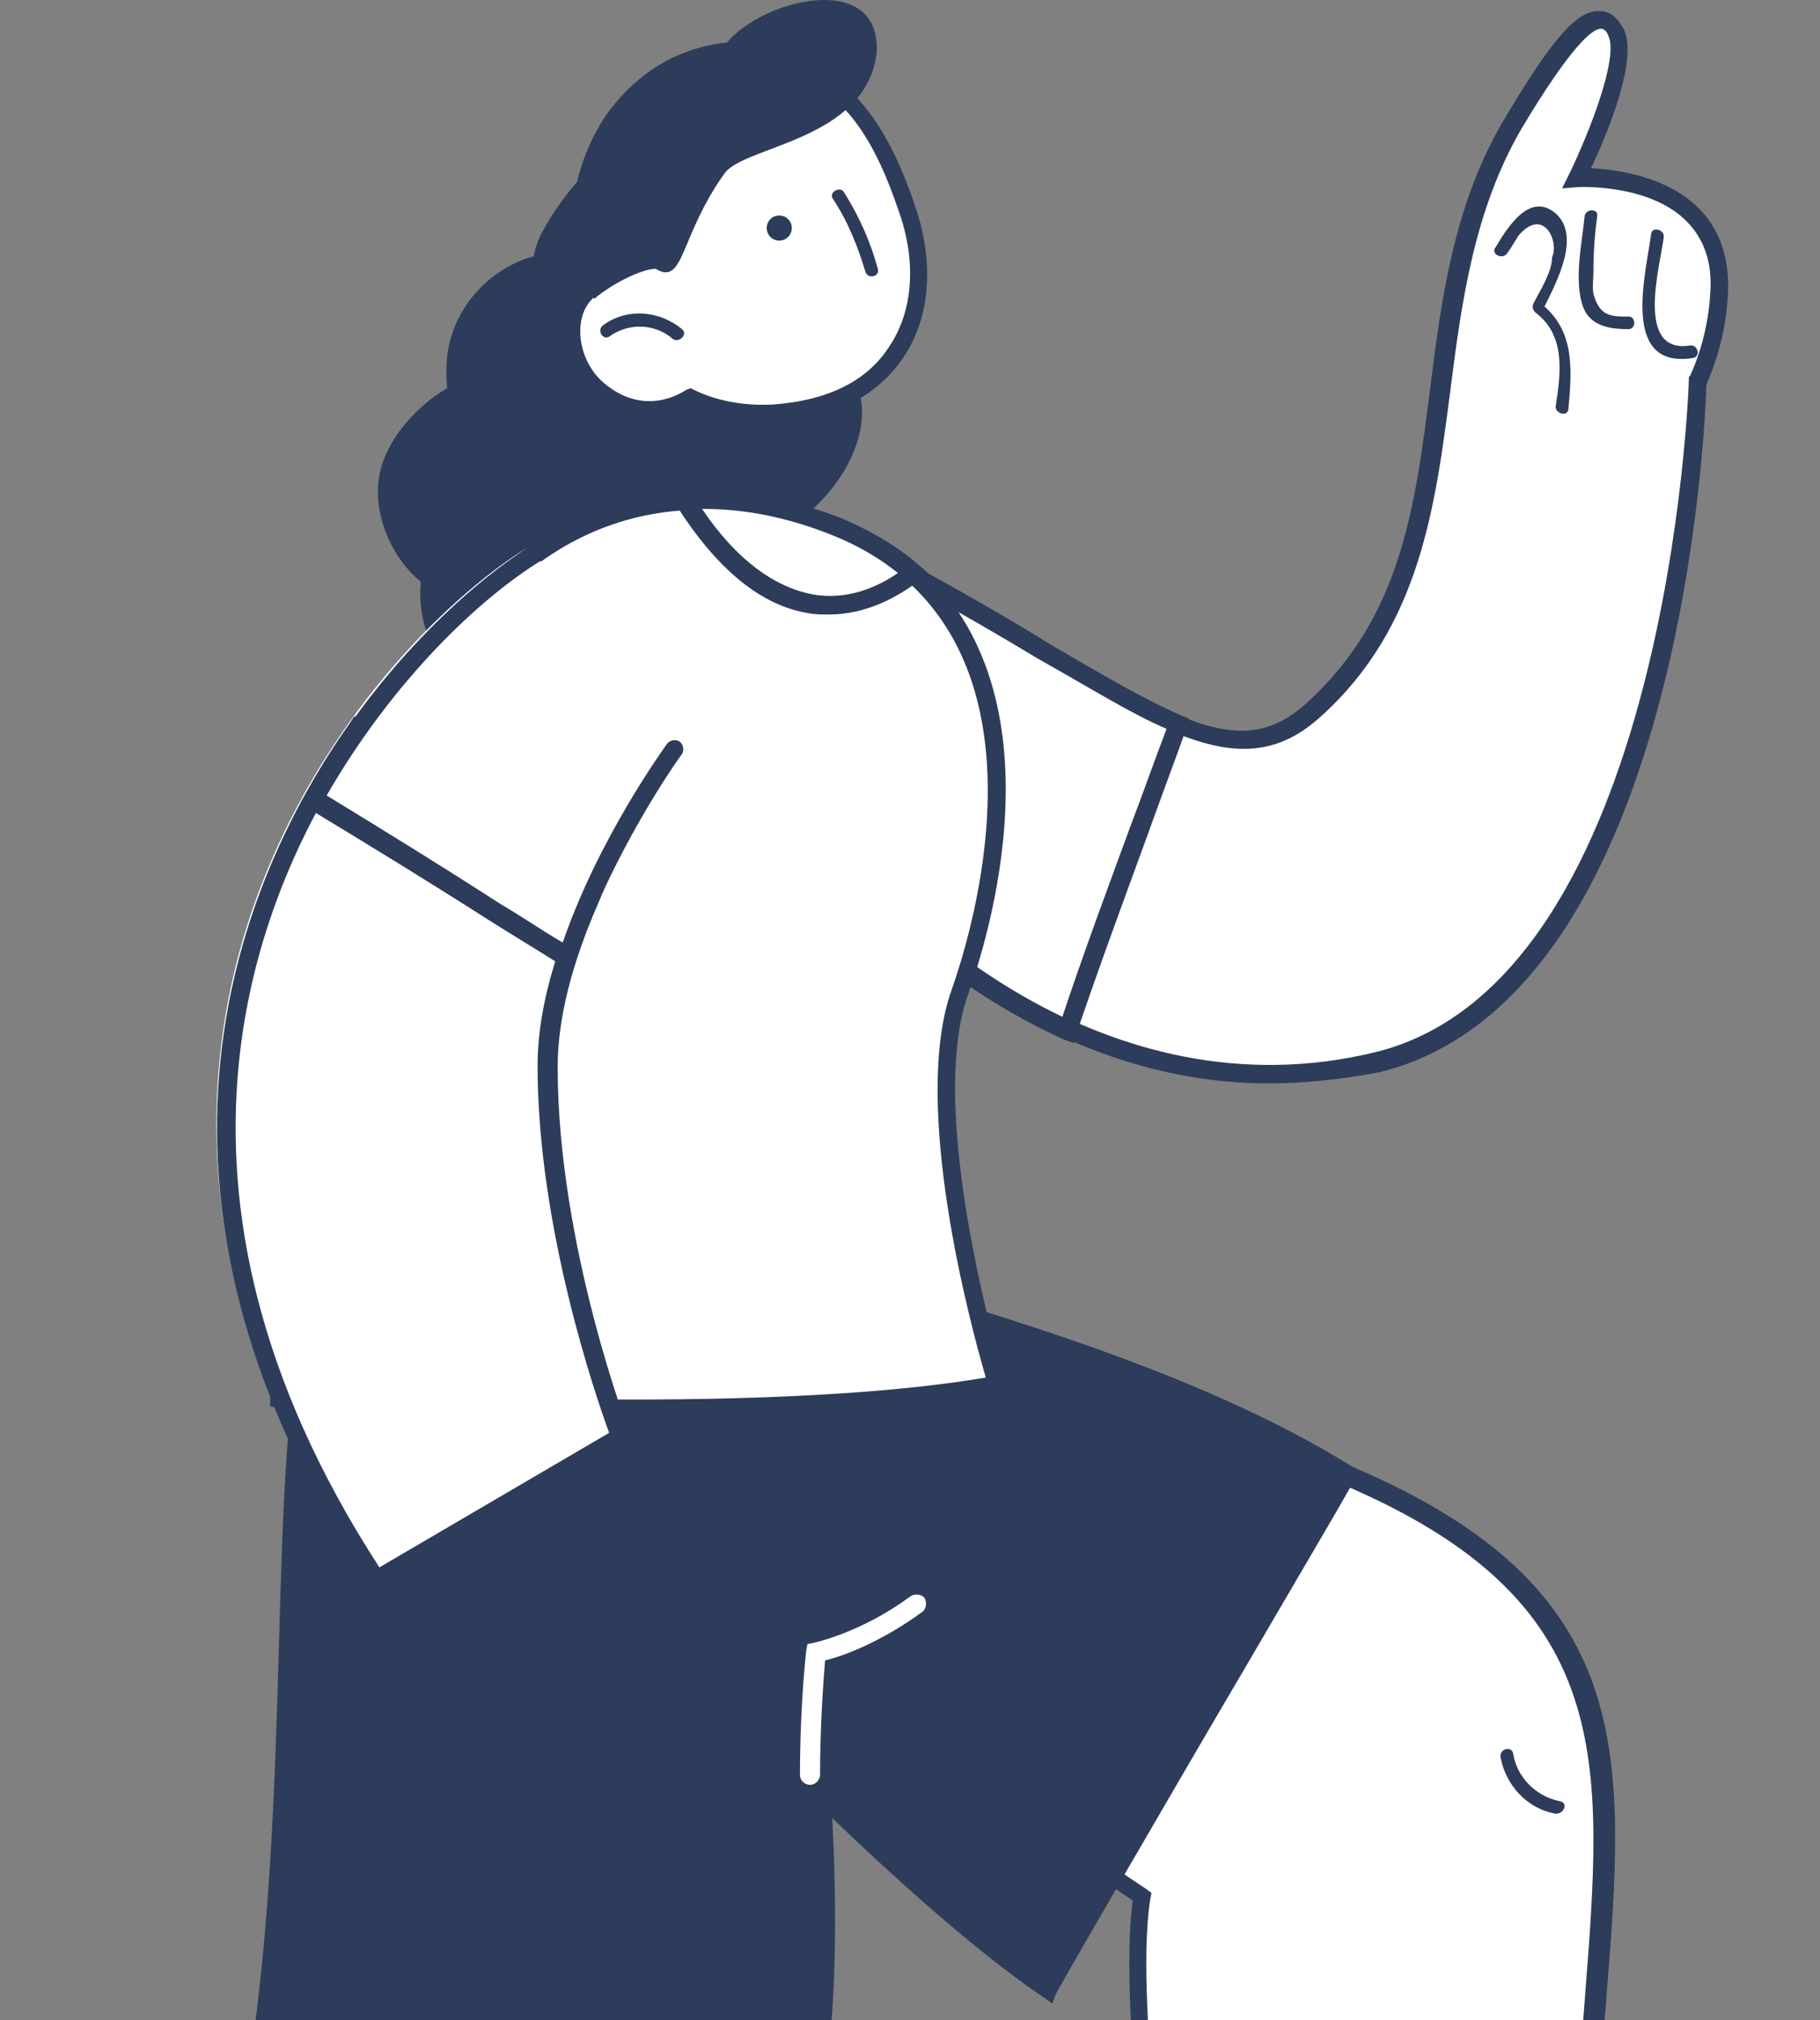 <svg width="227" height="252" viewBox="0 0 227 252" fill="none" xmlns="http://www.w3.org/2000/svg">
<rect x="0" y="0" width="227" height="252" fill="#808080" stroke="none"/>
<g clip-path="url(#clip0_1311_1085)">
<path d="M197.803 288.966C197.647 285.359 197.647 281.439 197.647 277.205C197.96 230.477 212.679 203.036 168.208 184.063C155.367 178.574 139.708 169.793 116.69 163.051C92.105 155.838 98.525 158.346 98.525 158.346L64.075 183.279C136.42 232.672 131.096 228.909 142.684 236.749C140.804 248.353 144.406 271.09 145.189 293.827C162.571 292.572 180.265 291.161 197.803 288.966Z" fill="white"/>
<path d="M143.779 294.924V293.67C143.466 284.889 142.84 276.421 142.214 268.11C141.117 255.409 140.335 244.433 141.274 237.063C133.914 232.045 133.445 231.732 111.678 216.992L61.883 182.965L96.489 158.033C96.489 157.876 96.489 157.562 96.489 157.406C96.959 155.994 96.959 155.838 116.846 161.796C133.914 166.814 147.068 172.929 157.716 177.947C161.631 179.829 165.232 181.397 168.677 182.965C204.38 198.175 202.814 218.717 200.309 249.764C199.682 257.918 198.899 267.17 198.899 277.205C198.899 281.439 198.899 285.359 199.056 288.966V290.063L197.96 290.22C181.048 292.259 163.666 293.827 145.032 294.924H143.779ZM65.798 183.122L112.775 215.11C135.01 230.32 135.01 230.32 142.997 235.652L143.623 236.122L143.466 236.906C142.37 243.962 143.31 255.096 144.249 268.11C144.876 276.108 145.502 284.261 145.815 292.572C163.666 291.475 180.108 289.906 196.394 288.025C196.237 284.732 196.237 281.125 196.237 277.205C196.237 267.17 197.02 257.761 197.647 249.607C199.995 219.501 201.718 199.743 167.425 185.16C163.98 183.749 160.378 182.024 156.463 180.142C145.972 175.282 132.818 169.166 115.906 164.148C105.102 161.012 100.561 159.758 98.681 159.287L65.798 183.122Z" fill="#2D3C5A"/>
<path d="M130.783 248.196C132.505 245.06 160.221 197.548 168.051 183.906C156.15 176.379 139.552 169.636 116.533 162.894C91.948 155.681 98.368 158.19 98.368 158.19L63.919 183.122C103.536 227.655 123.579 243.335 130.783 248.196Z" fill="#2D3C5A"/>
<path d="M131.252 249.921L130.156 249.137C121.544 243.335 101.5 227.184 62.979 183.749L62.04 182.808L96.489 158.033C96.489 157.876 96.489 157.562 96.489 157.406C96.959 155.994 96.959 155.838 116.846 161.796C140.178 168.696 156.62 175.438 168.678 182.965L169.617 183.592L168.991 184.533C166.329 189.237 161.318 197.705 155.837 207.113C145.502 224.675 132.818 246.628 131.722 248.667L131.252 249.921ZM65.485 183.279C102.753 225.146 122.64 241.14 130.313 246.471C133.132 241.453 144.093 222.637 153.801 206.015C158.969 197.234 163.667 189.237 166.485 184.376C154.741 177.163 138.612 170.734 116.22 163.992C105.415 160.855 100.874 159.601 98.995 159.13L65.485 183.279Z" fill="#2D3C5A"/>
<path d="M39.334 164.776C33.07 188.61 40.43 253.057 24.145 285.829C14.749 304.646 -26.434 377.874 -26.434 377.874L41.37 418.801C41.37 418.801 48.103 410.804 41.37 401.866C34.636 392.928 27.12 387.753 50.608 349.022C83.649 294.611 96.019 266.542 96.019 208.995C96.019 183.435 93.827 160.385 93.827 160.385L39.334 164.776Z" fill="white"/>
<path d="M41.683 420.212L-28 378.188L-27.374 377.247C-26.904 376.463 13.966 304.019 23.205 285.359C33.227 265.288 34.166 231.888 34.949 205.231C35.419 188.296 35.889 173.713 38.238 164.619L38.394 163.835H39.177L94.767 159.287L94.923 160.385C94.923 160.542 97.116 183.749 97.116 209.152C97.116 265.445 85.684 293.67 51.548 349.806C29.782 385.558 35.106 392.144 41.056 399.67C41.526 400.141 41.839 400.611 42.309 401.238C49.512 410.804 42.309 419.585 42.309 419.585L41.683 420.212ZM-24.868 377.247L41.056 417.076C42.466 414.881 45.441 408.922 40.43 402.493C39.96 402.023 39.647 401.552 39.177 400.925C32.6 392.614 26.963 385.401 49.512 348.395C83.492 292.572 94.767 264.661 94.767 208.995C94.767 186.885 93.044 166.5 92.575 161.639L40.117 166.03C37.925 174.968 37.611 189.08 37.142 205.388C36.359 233.77 35.419 265.915 25.241 286.457C16.628 303.705 -19.857 368.466 -24.868 377.247Z" fill="#2D3C5A"/>
<path d="M44.658 359.215C46.38 356.078 48.26 352.629 50.608 349.022C83.649 294.611 96.02 266.542 96.02 208.995C96.02 183.435 93.827 160.385 93.827 160.385L39.334 164.932C33.07 188.767 40.43 253.214 24.145 285.986C19.604 294.924 8.016 316.407 -3.102 336.164C12.557 344.161 28.529 352.001 44.658 359.215Z" fill="white"/>
<path d="M45.128 360.783L44.188 360.312C28.686 353.256 13.027 345.729 -3.572 337.105L-4.668 336.478L-4.042 335.38C10.365 309.664 19.447 292.729 23.205 285.202C33.227 265.131 34.166 231.731 34.949 205.075C35.419 188.14 35.889 173.557 38.238 164.462L38.394 163.678H39.177L94.767 159.13L94.923 160.228C94.923 160.385 97.116 183.592 97.116 208.995C97.116 265.288 85.685 293.513 51.548 349.649C49.356 353.256 47.32 356.706 45.597 359.842L45.128 360.783ZM-1.536 335.537C14.28 343.691 29.312 351.061 44.188 357.647C45.754 354.667 47.633 351.531 49.669 348.395C83.649 292.572 94.923 264.661 94.923 208.995C94.923 186.885 93.201 166.5 92.731 161.639L40.273 166.03C38.081 174.968 37.768 189.08 37.298 205.388C36.515 233.77 35.576 265.915 25.397 286.457C21.483 293.67 12.557 310.291 -1.536 335.537Z" fill="#2D3C5A"/>
<path d="M100.091 269.835C109.956 233.456 93.827 160.228 93.827 160.228L39.334 164.776C34.636 182.965 37.611 224.675 32.287 258.075C33.227 258.232 92.105 269.208 100.091 269.835Z" fill="#2D3C5A"/>
<path d="M101.03 271.09H100.091C93.671 270.619 55.619 263.72 33.383 259.486L30.878 259.016L31.035 257.918C33.697 241.14 34.323 222.01 34.793 205.075C35.263 188.14 35.732 173.557 38.081 164.462L38.238 163.678H39.02L94.454 159.13L94.61 160.071C95.236 163.051 110.739 234.084 100.874 270.149L101.03 271.09ZM33.54 257.134H33.697C69.243 263.72 92.731 267.797 99.151 268.581C107.607 235.024 94.61 170.421 92.731 161.483L40.117 165.873C37.924 174.811 37.611 188.924 37.142 205.231C36.672 221.696 36.202 240.356 33.54 257.134Z" fill="#2D3C5A"/>
<path d="M101.031 222.637C100.404 222.637 99.778 222.166 99.778 221.382C99.778 212.445 100.561 205.859 100.561 205.859L100.717 205.075L101.5 204.918C101.5 204.918 107.451 203.663 113.558 199.116C114.028 198.802 114.81 198.802 115.28 199.273C115.593 199.743 115.593 200.527 115.124 200.998C109.8 204.918 104.945 206.643 102.91 207.113C102.753 209.152 102.283 214.64 102.283 221.539C102.127 222.166 101.657 222.637 101.031 222.637Z" fill="white"/>
<path d="M194.515 224.675C191.54 224.048 189.191 221.696 188.721 218.717C188.564 217.776 186.998 218.089 187.155 219.187C187.781 222.637 190.443 225.616 194.045 226.243C195.141 226.243 195.611 224.832 194.515 224.675Z" fill="#2D3C5A"/>
<path d="M112.618 71.163C141.9 87 153.018 98.603 163.979 88.568C185.119 69.281 174.627 39.174 188.721 15.497C195.611 3.893 199.525 -0.027 201.561 4.05C203.597 8.127 196.707 22.082 196.707 22.082C196.707 22.082 215.497 20.985 214.401 36.665C213.932 42.781 211.739 47.328 211.739 47.328C211.739 47.328 209.547 122.908 171.809 132.317C134.071 141.725 106.98 109.266 106.98 109.266L112.618 71.163Z" fill="white"/>
<path d="M158.185 135.139C127.494 135.139 106.197 110.207 106.041 109.894L105.728 109.423L111.678 69.281L113.087 70.065C119.977 73.828 125.771 77.121 130.782 80.257C147.537 90.293 155.21 94.84 163.04 87.627C174.784 76.964 176.506 63.166 178.385 48.426C179.795 37.136 181.361 25.375 187.624 14.869C193.575 4.834 196.706 1.227 199.525 1.384C200.778 1.384 201.717 2.168 202.5 3.579C204.379 7.343 200.465 16.751 198.429 20.985C201.561 21.142 207.824 21.926 211.896 26.003C214.558 28.668 215.81 32.432 215.497 36.979C215.184 42.624 213.305 46.858 212.835 47.955C212.679 53.6 209.547 124.476 172.122 133.728C167.267 134.669 162.57 135.139 158.185 135.139ZM108.233 108.796C111.521 112.402 137.202 139.687 171.652 131.219C208.138 122.124 210.643 48.112 210.643 47.328V47.014L210.8 46.858C210.8 46.858 212.992 42.467 213.305 36.665C213.618 32.745 212.522 29.766 210.33 27.571C205.632 22.866 196.863 23.337 196.863 23.337L194.827 23.494L195.767 21.612C198.272 16.437 201.874 7.186 200.621 4.52C200.465 4.05 200.151 3.579 199.682 3.579C198.586 3.579 195.924 5.775 189.817 15.967C183.866 26.159 182.3 37.606 180.891 48.739C179.012 63.166 177.133 78.219 164.762 89.352C155.68 97.663 146.441 92.174 129.686 82.296C124.988 79.473 119.664 76.337 113.557 73.044L108.233 108.796Z" fill="#2D3C5A"/>
<path d="M146.911 90.293C138.925 87 128.433 79.63 112.618 71.163L106.98 109.266C106.98 109.266 117.002 121.184 133.131 128.553C137.516 115.695 142.37 102.994 146.911 90.293Z" fill="white"/>
<path d="M133.914 130.121L132.661 129.651C116.376 122.281 106.354 110.521 106.041 110.05L105.728 109.58L111.678 69.281L113.087 70.065C119.977 73.828 125.615 77.121 130.782 80.257C137.515 84.177 142.839 87.314 147.224 89.195L148.32 89.666L148.007 90.763C146.441 95.154 144.718 99.701 143.153 104.092C140.177 112.246 137.046 120.713 134.227 129.024L133.914 130.121ZM108.233 108.796C110.112 110.834 119.038 120.4 132.504 126.829C135.166 118.831 138.142 110.834 140.96 103.151C142.526 99.074 143.936 94.997 145.501 90.92C141.117 89.038 136.106 85.902 129.686 82.296C124.988 79.473 119.664 76.337 113.557 73.044L108.233 108.796Z" fill="#2D3C5A"/>
<path d="M192.635 38.233C194.201 35.097 197.176 29.452 194.044 26.63C190.756 23.807 187.937 28.512 186.528 30.864C185.902 31.648 187.311 32.432 187.937 31.648C188.407 31.02 188.877 30.236 189.347 29.452C192.478 25.689 194.514 30.079 193.575 32.118C193.575 34 192.009 36.352 191.226 37.92C191.069 38.39 191.226 38.704 191.539 39.017C195.297 41.84 194.671 46.544 194.044 50.621C193.888 51.562 195.454 52.032 195.61 51.092C196.08 46.231 196.393 41.526 192.635 38.233Z" fill="#2D3C5A"/>
<path d="M203.127 39.488C200.935 39.488 199.525 39.488 198.742 36.665C198.586 35.881 198.742 34.784 198.742 33.843C198.742 31.491 198.899 29.295 199.212 26.943C199.369 26.003 197.803 26.003 197.646 26.943C197.333 30.236 196.237 35.097 197.49 38.39C198.429 40.742 200.935 41.056 203.127 41.056C204.067 41.056 204.067 39.488 203.127 39.488Z" fill="#2D3C5A"/>
<path d="M210.8 43.094C203.91 44.192 207.042 33.216 207.511 29.609C207.668 28.668 206.102 28.198 205.946 29.139C205.319 34 202.031 46.074 211.113 44.662C212.209 44.506 211.739 42.938 210.8 43.094Z" fill="#2D3C5A"/>
<path d="M67.52 29.139C67.05 30.079 66.737 31.02 66.58 31.961C61.413 33.372 57.028 37.763 55.932 43.408C55.619 45.133 55.619 46.858 55.776 48.426C52.487 50.307 49.512 53.6 48.259 56.423C45.597 61.754 47.946 68.81 52.487 72.574C52.174 76.023 52.957 79.63 55.149 82.296C56.089 83.393 57.028 84.334 58.124 84.961C59.534 87.313 61.883 88.882 65.328 89.509C73.627 91.077 82.866 84.648 88.346 79.003C91.478 75.71 93.984 71.633 95.549 67.399C97.115 66.929 98.368 66.145 99.621 64.89C106.511 60.029 111.365 49.21 103.379 44.035C102.753 42.31 101.656 40.899 100.09 40.115C98.211 38.547 96.489 37.92 94.923 38.233C96.959 37.606 98.681 36.508 100.247 34.94C101.343 31.491 102.126 28.041 102.596 24.434C102.909 21.769 104.318 20.044 106.041 19.103C97.898 11.89 78.168 9.538 67.52 29.139Z" fill="#2D3C5A"/>
<path d="M123.11 172.302C91.948 178.104 34.949 173.87 34.949 173.87C34.949 173.87 35.106 138.589 43.718 105.033C51.548 74.612 67.677 63.009 83.962 62.068C90.382 61.597 96.802 63.009 102.909 65.361C106.824 66.929 109.956 68.811 112.461 71.163C127.651 84.648 123.266 110.05 118.412 123.379C112.931 138.903 123.11 172.302 123.11 172.302Z" fill="white"/>
<path d="M112.618 71.163C105.885 76.494 94.767 79.003 84.119 62.068C90.539 61.597 96.959 63.009 103.066 65.361C106.824 66.772 109.956 68.811 112.618 71.163Z" fill="white"/>
<path d="M118.256 119.772C118.099 119.772 118.099 119.772 117.942 119.772C117.316 119.616 117.003 118.988 117.16 118.361C117.16 118.204 121.701 100.328 115.594 89.038C115.28 88.411 115.437 87.784 116.063 87.47C116.69 87.157 117.316 87.314 117.629 87.941C124.206 100.015 119.665 118.204 119.352 118.988C119.352 119.459 118.882 119.772 118.256 119.772Z" fill="#2D3C5A"/>
<path d="M65.484 68.497C46.067 80.571 1.909 130.435 45.754 196.607L76.132 178.888C76.132 178.888 67.05 155.367 67.05 132.63C67.05 114.598 82.709 93.272 82.709 93.272L65.484 68.497Z" fill="white"/>
<path d="M69.399 118.988C73.783 105.346 82.709 93.115 82.709 93.115L65.484 68.497C57.811 73.358 46.224 84.021 37.768 99.388C48.416 105.66 58.907 112.402 69.399 118.988Z" fill="white"/>
<path d="M71.121 115.539C70.965 115.539 70.808 115.539 70.651 115.382C70.025 115.068 69.869 114.441 70.025 113.814L74.879 103.465C75.193 102.837 75.819 102.681 76.445 102.837C77.072 103.151 77.228 103.778 77.072 104.405L72.217 114.755C72.061 115.225 71.591 115.539 71.121 115.539Z" fill="#2D3C5A"/>
<path d="M124.362 172.773C93.201 178.574 34.949 174.341 34.949 174.341C34.949 174.341 36.358 139.059 45.128 105.503C52.957 75.083 69.086 63.479 85.371 62.538C91.791 62.068 98.212 63.479 104.319 65.831C108.233 67.399 111.365 69.281 113.871 71.633C129.06 85.118 124.675 110.521 119.821 123.849C114.184 139.373 124.362 172.773 124.362 172.773Z" fill="white"/>
<path d="M78.481 177.006C55.462 177.006 35.106 175.595 34.792 175.595L33.696 175.438V174.341C33.696 174.027 35.106 138.432 43.875 105.189C53.427 68.497 73.94 61.911 85.214 61.284C91.478 60.97 98.055 62.068 104.632 64.577C108.39 66.145 111.835 68.183 114.497 70.535C132.974 87 122.953 117.891 120.76 124.006C115.28 139.216 125.302 171.989 125.302 172.302L125.615 173.557L124.362 173.87C111.835 176.222 94.61 177.006 78.481 177.006ZM36.202 173.243C44.344 173.713 94.297 176.693 122.953 171.832C121.074 165.403 113.557 137.648 118.725 123.379C120.76 117.577 130.312 87.784 113.088 72.417C110.582 70.065 107.45 68.183 103.849 66.772C97.585 64.263 91.478 63.166 85.528 63.636C67.05 64.734 53.114 79.63 46.224 105.817C38.551 135.453 36.515 166.814 36.202 173.243Z" fill="#2D3C5A"/>
<path d="M113.871 71.476C107.137 76.808 96.019 79.316 85.371 62.381C91.791 61.911 98.212 63.322 104.318 65.674C108.077 67.242 111.209 69.124 113.871 71.476Z" fill="white"/>
<path d="M103.379 76.651C102.596 76.651 101.656 76.651 100.873 76.494C94.923 75.553 89.442 71.006 84.431 63.165L83.335 61.441L85.371 61.284C91.635 60.97 98.211 62.068 104.788 64.577C108.546 66.145 111.991 68.183 114.654 70.535L115.75 71.476L114.654 72.417C111.991 74.456 108.077 76.651 103.379 76.651ZM87.563 63.479C91.791 69.751 96.489 73.201 101.343 74.142C105.728 74.926 109.486 73.201 111.991 71.476C109.643 69.594 106.981 68.026 103.849 66.772C98.368 64.577 93.044 63.479 87.72 63.479C87.563 63.479 87.563 63.479 87.563 63.479Z" fill="#2D3C5A"/>
<path d="M73.627 111.775C65.015 103.621 54.523 97.349 44.501 90.92C28.216 114.127 16.942 151.761 47.007 197.078L77.385 179.359C77.385 179.359 68.303 155.838 68.303 133.101C68.303 125.888 70.652 118.361 73.627 111.775Z" fill="white"/>
<path d="M46.693 198.646L46.067 197.705C13.026 147.841 30.408 108.953 43.562 90.293L44.188 89.352L48.729 92.331C57.498 97.976 66.737 103.778 74.41 110.991L75.036 111.618L74.723 112.402C71.278 120.243 69.555 127.142 69.555 133.101C69.555 155.367 78.481 178.731 78.638 179.045L78.951 179.986L46.693 198.646ZM44.814 92.488C32.13 110.991 16.471 147.997 47.32 195.509L75.976 178.731C74.253 174.027 67.05 153.015 67.05 132.944C67.05 126.829 68.772 119.929 72.218 112.089C64.858 105.346 56.089 99.701 47.476 94.213L44.814 92.488Z" fill="#2D3C5A"/>
<path d="M66.737 68.967C59.064 73.828 47.476 84.491 39.02 99.858C49.669 106.287 60.16 113.03 70.652 119.615C75.036 105.973 83.962 93.743 83.962 93.743" fill="white"/>
<path d="M71.278 121.184L70.025 120.399C67.05 118.518 63.918 116.636 60.943 114.755C53.583 110.05 45.91 105.346 38.394 100.799L37.455 100.172L38.081 99.231C46.537 83.864 58.281 73.044 66.267 68.026C66.894 67.713 67.52 67.87 67.833 68.34C68.146 68.967 67.99 69.594 67.52 69.908C59.847 74.612 49.042 84.805 40.743 99.231C47.946 103.621 55.306 108.169 62.352 112.716C65.014 114.284 67.52 116.009 70.182 117.577C74.723 104.405 82.866 93.272 83.179 92.802C83.492 92.331 84.275 92.174 84.745 92.488C85.215 92.802 85.371 93.586 85.058 94.056C84.901 94.213 76.289 106.287 71.904 119.615L71.278 121.184Z" fill="#2D3C5A"/>
<path d="M104.318 11.106C100.247 7.656 95.08 5.774 89.756 6.558C78.638 8.127 71.121 19.573 72.844 31.961C72.844 31.961 72.844 31.961 72.844 32.118C73.001 33.372 73.314 34.627 73.783 35.881C69.555 39.174 70.652 45.76 74.41 48.896C77.698 51.718 82.083 52.346 86.154 49.68C89.286 51.091 92.731 51.718 96.332 51.562C112.305 50.621 117.316 38.39 113.244 26.159C111.365 20.671 108.86 14.869 104.318 11.106Z" fill="white"/>
<path d="M95.08 52.816C92.105 52.816 89.129 52.189 86.311 51.091C82.083 53.443 77.542 52.973 73.627 49.837C71.278 47.798 69.869 44.662 69.869 41.526C69.869 39.174 70.808 37.136 72.374 35.568C72.061 34.47 71.748 33.372 71.591 32.431V32.275C70.652 26.002 72.061 19.887 75.349 14.712C78.794 9.695 83.649 6.402 89.442 5.461C94.766 4.677 100.247 6.402 104.945 10.322C109.799 14.399 112.461 20.671 114.184 25.846C116.533 32.745 116.063 39.644 112.618 44.662C109.329 49.523 103.692 52.346 96.332 52.816C96.019 52.816 95.549 52.816 95.08 52.816ZM86.154 48.426L86.78 48.739C89.756 50.151 93.201 50.621 96.332 50.464C103.066 49.994 108.077 47.642 110.895 43.251C113.871 38.861 114.34 32.745 112.148 26.473C110.426 21.455 108.077 15.653 103.692 12.047C99.464 8.597 94.61 7.029 90.069 7.656C85.058 8.44 80.517 11.263 77.542 15.81C74.566 20.357 73.314 26.002 74.097 31.804V31.961C74.253 33.059 74.566 34.156 74.88 35.411L75.193 36.195L74.566 36.665C72.687 38.076 72.374 39.958 72.374 41.369C72.374 43.721 73.47 46.23 75.349 47.798C78.481 50.464 82.239 50.778 85.684 48.582L86.154 48.426Z" fill="#2D3C5A"/>
<path d="M98.711 28.833C98.924 27.994 98.418 27.14 97.58 26.926C96.742 26.712 95.89 27.219 95.676 28.058C95.462 28.897 95.968 29.751 96.806 29.965C97.644 30.179 98.497 29.672 98.711 28.833Z" fill="#2D3C5A"/>
<path d="M109.486 33.529C108.546 30.079 107.137 26.943 105.258 23.964C104.788 23.18 103.379 23.964 103.848 24.748C105.728 27.57 106.98 30.707 107.92 33.843C108.233 34.94 109.799 34.47 109.486 33.529Z" fill="#2D3C5A"/>
<path d="M85.058 41.056C82.239 38.704 78.168 38.39 75.192 40.585C74.409 41.213 75.192 42.467 75.975 41.997C78.324 40.272 81.613 40.272 83.962 42.31C84.744 42.781 85.841 41.683 85.058 41.056Z" fill="#2D3C5A"/>
<path d="M81.77 33.529C85.371 35.724 84.745 29.452 90.382 21.612C92.888 18.162 107.92 17.535 109.33 6.715C110.112 -4.575 92.731 0.443 89.756 6.715C78.638 8.283 67.363 21.612 74.097 37.292C76.289 35.411 80.047 33.529 81.77 33.529Z" fill="#2D3C5A"/>
</g>
<defs>
<clipPath id="clip0_1311_1085">
<rect width="227" height="252" fill="white"/>
</clipPath>
</defs>
</svg>
